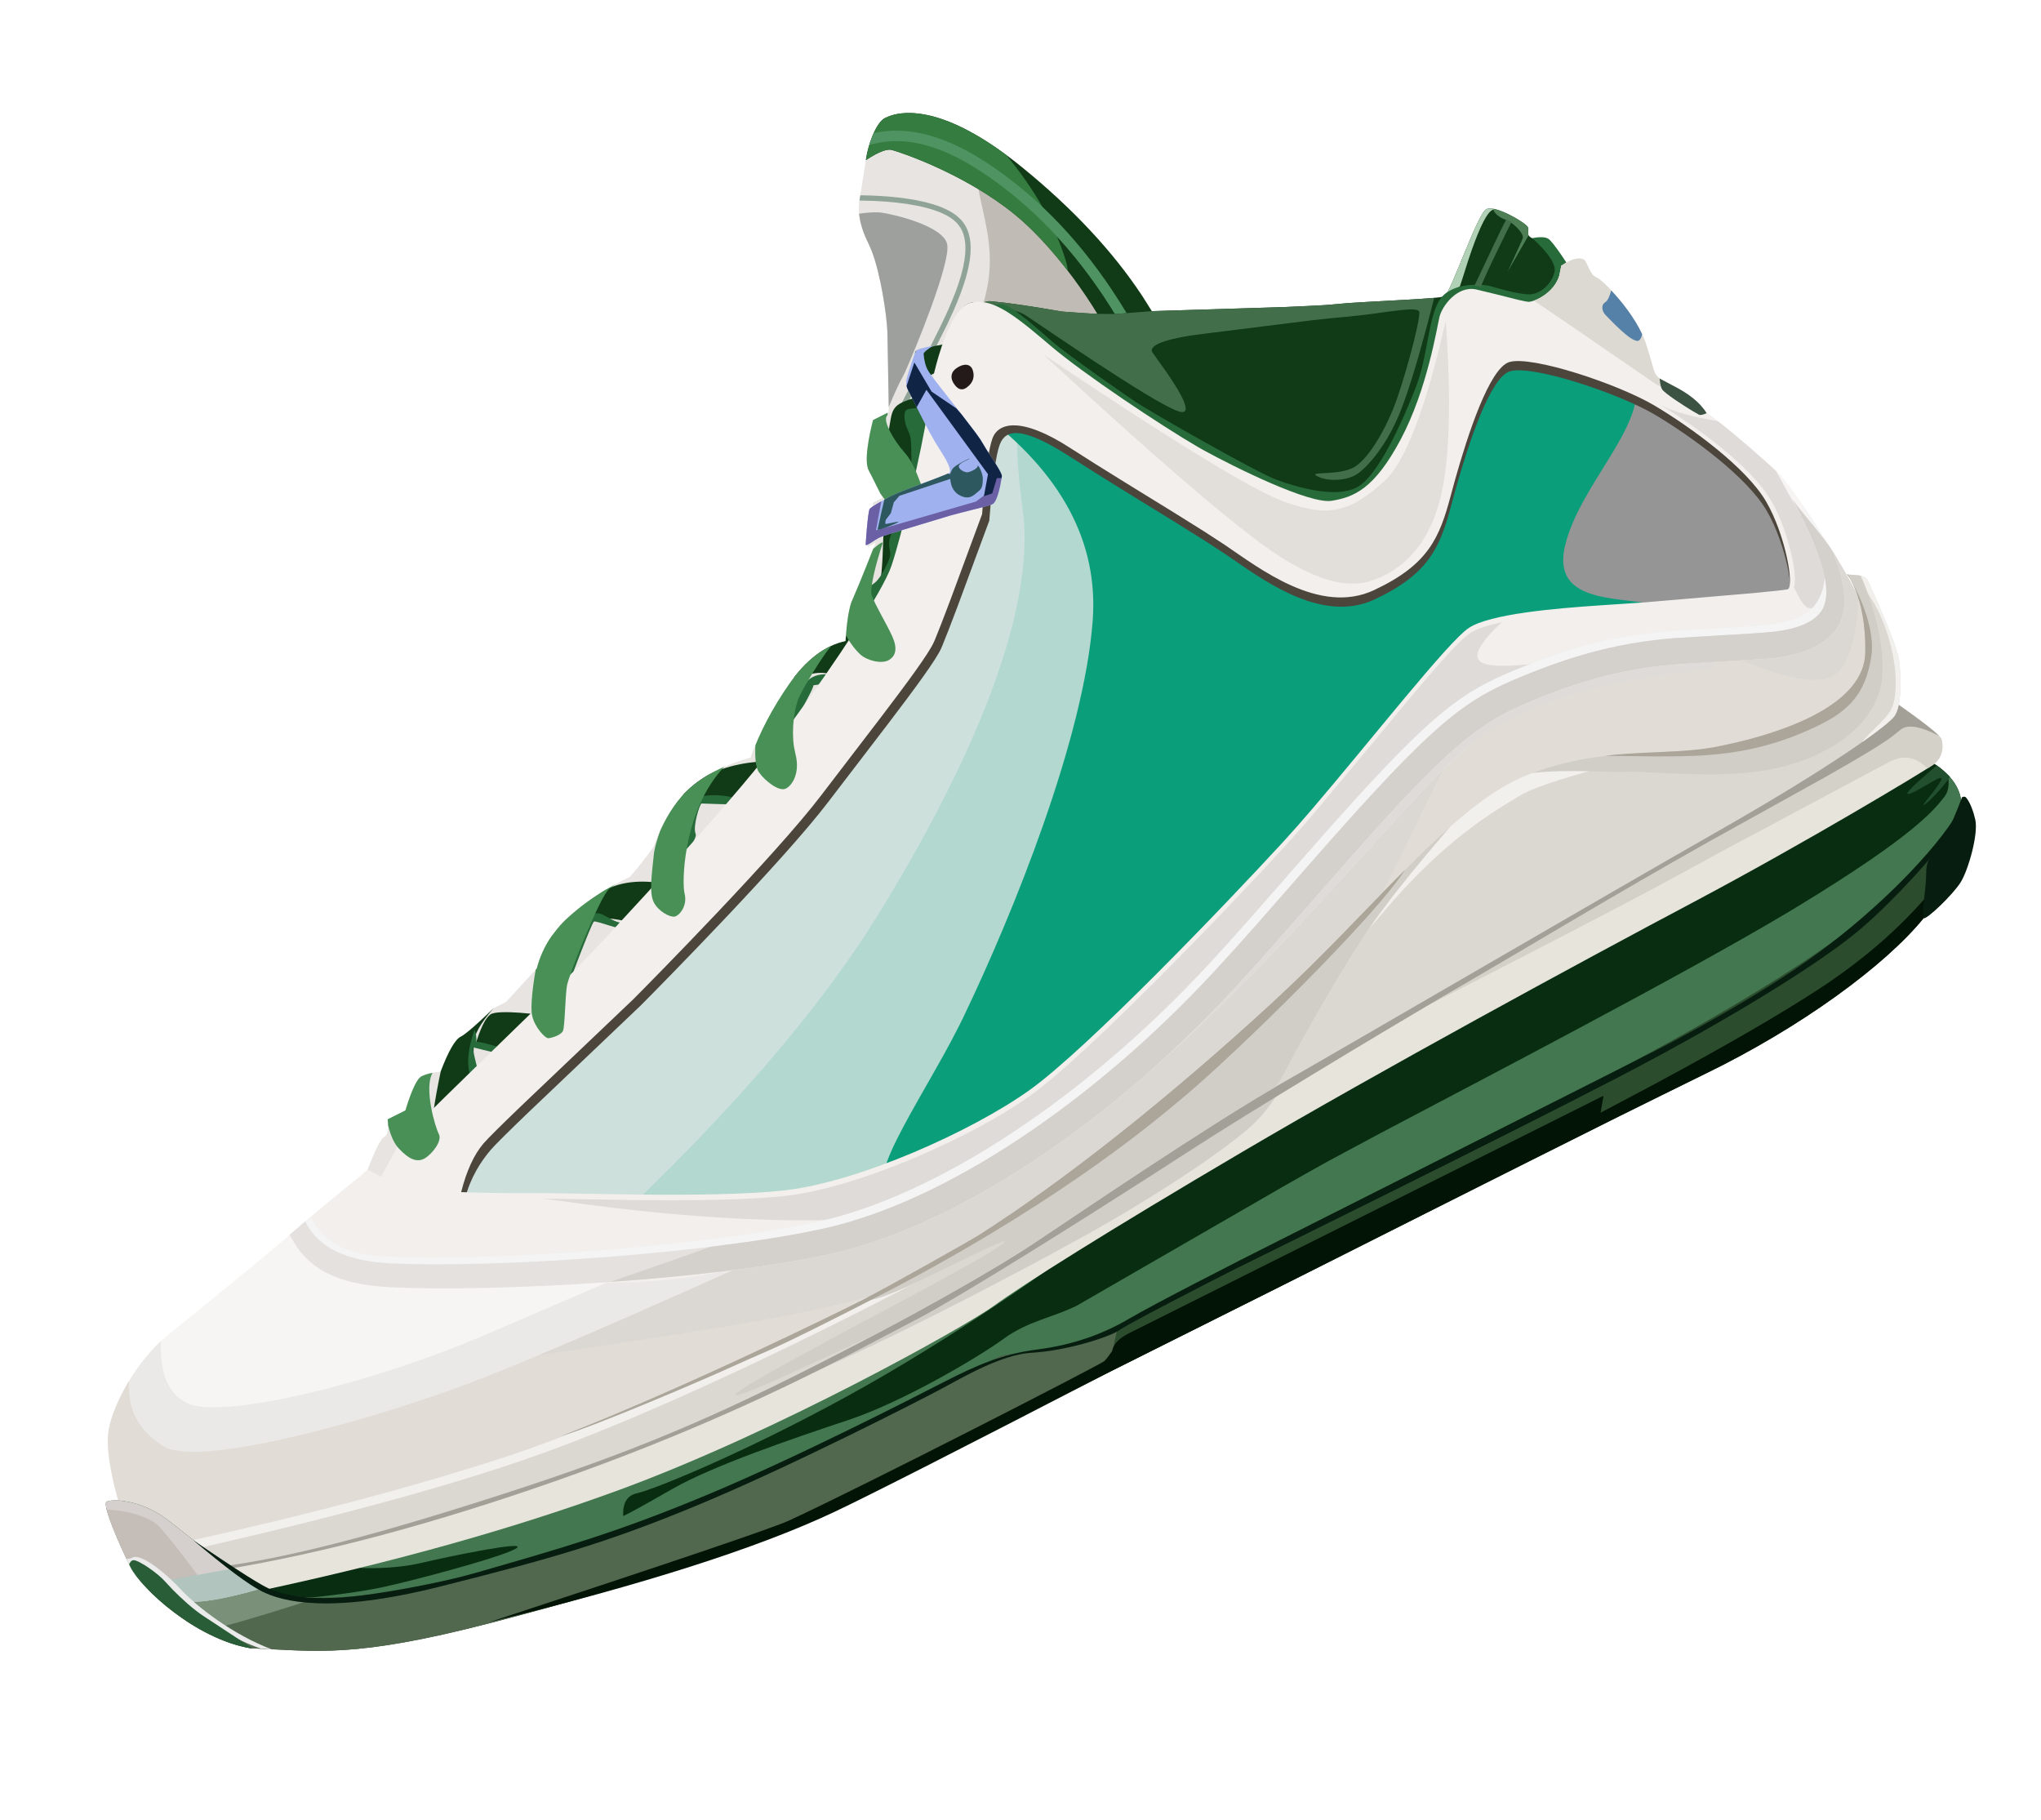 <svg width="277" height="247" viewBox="0 0 277 247" fill="none" xmlns="http://www.w3.org/2000/svg">
<g clip-path="url(#clip0_5_2)">
<path d="M49.852 158.824C49.852 158.824 51.405 154.647 52.147 154.276C52.642 154.028 52.795 153.234 52.606 151.894C54.215 151.089 55.02 150.686 55.02 150.686C55.02 150.686 56.2 146.562 57.192 146.065C57.853 145.734 58.719 145.526 59.79 145.441C60.855 142.648 61.759 141.067 62.501 140.695C63.614 140.138 66.965 136.831 66.965 136.831L68.676 135.975C68.676 135.975 70.065 134.462 72.844 131.436C73.549 128.752 74.945 126.46 77.031 124.561C80.16 121.712 83.156 120.118 85.507 118.989C86.668 117.641 87.725 116.299 88.68 114.965C89.974 111.399 91.626 108.722 93.639 106.936C95.653 105.15 98.397 103.775 101.878 102.813C103.079 99.43 104.822 96.1 107.107 92.823C109.392 89.547 111.942 87.603 114.755 86.993C114.933 84.189 115.257 82.282 115.727 81.276C116.197 80.27 117.238 77.722 118.851 73.632L117.713 74.203L118.507 68.204L119.785 67.564C119.029 66.053 118.391 64.778 117.871 63.74C117.091 62.182 118.491 57.001 118.491 57.001L120.623 55.934C120.623 55.934 120.537 46.997 120.42 44.742C120.303 42.487 119.377 36.062 117.876 33.063C116.875 31.064 116.443 29.258 116.58 27.647C117.108 24.504 117.433 22.454 117.557 21.497C117.742 20.061 118.778 16.683 120.139 16.002C121.5 15.321 127.125 13.288 138.662 22.661C146.354 28.909 152.241 35.431 156.323 42.225C170.939 41.837 179.24 41.524 181.226 41.285C184.205 40.927 195.271 40.599 196.062 40.204C196.853 39.808 200.518 28.991 201.725 28.387C202.933 27.783 207.061 30.232 207.356 30.821C207.651 31.41 206.866 31.903 208.156 32.42C209.446 32.938 210.939 33.798 211.944 36.038C213.613 34.859 214.699 34.988 215.04 35.297C215.381 35.606 215.859 37.395 216.66 37.651C217.461 37.907 222.023 42.51 223.374 46.617C224.726 50.724 224.199 50.869 225.951 51.766C227.702 52.663 230.2 53.808 231.618 56.063C233.265 57.027 239.754 62.615 241.64 64.511C243.526 66.407 250.726 77.585 252.302 81.24C253.878 84.897 253.79 89.761 252.276 93.722C250.762 97.683 239.555 102.802 231.147 105.487C222.739 108.172 196.825 121.256 187.47 130.358C178.115 139.46 147.398 161.789 129.954 172.636C112.51 183.483 56.945 204.554 47.466 207.822C41.147 210.001 33.986 211.118 25.983 211.173L16.299 204.548C14.862 199.622 14.362 196.045 14.799 193.819C15.455 190.479 18.482 184.605 23.013 180.97C27.544 177.335 37.055 169.584 39.608 167.304C42.161 165.023 49.852 158.824 49.852 158.824Z" fill="#F7F5F3"/>
<path d="M25.679 190.516C30.476 192.51 50.512 187.801 66.402 180.91L88.808 171.255L108.103 169.054C89.618 182.37 71.725 190.98 54.423 194.883C29.18 200.578 18.683 206.276 14.864 198.257C14.597 196.42 14.578 194.946 14.799 193.817C15.398 190.768 17.972 185.608 21.863 181.967C21.649 186.525 22.92 189.369 25.679 190.516Z" fill="#EBE9E7"/>
<path d="M22.114 196.203C26.683 199.236 48.938 193.026 61.24 188.598L62.514 188.134C70.434 185.219 85.406 178.767 107.431 168.778C125.903 166.036 143.635 155.92 160.626 138.432L174.759 123.396C192.537 104.577 200.443 97.153 207.271 94.371C214.953 91.243 228.772 88.203 235.876 87.471L239.048 87.222C244.78 86.752 249.353 85.674 249.091 78.71C249.043 77.434 248.943 76.166 248.79 74.906L250.646 78.052C251.381 79.347 251.969 80.462 252.303 81.237C253.879 84.892 253.791 89.757 252.277 93.719C250.923 97.263 241.808 101.734 233.881 104.559L231.147 105.484C222.739 108.169 196.825 121.253 187.47 130.355C178.115 139.457 147.398 161.786 129.954 172.633C112.51 183.48 56.945 204.551 47.466 207.819C41.147 209.998 33.986 211.115 25.983 211.17L16.299 204.545C14.862 199.619 14.362 196.042 14.799 193.816C15.131 192.123 16.073 189.781 17.509 187.408C17.258 192.168 19.564 194.509 22.114 196.203Z" fill="#E1DCD6"/>
<path d="M197.965 100.383C191.966 111.592 185.113 128.021 179.202 135.112C176.921 137.849 174.083 140.903 170.834 144.058C160.035 152.289 146.675 161.773 136.036 168.742C122.386 175.302 116.353 176.572 107.165 178.437L105.15 178.83C98.919 180.003 88.257 181.689 73.159 183.887L80.505 180.755C87.838 177.585 96.816 173.592 107.43 168.777C125.903 166.035 143.635 155.919 160.626 138.431L174.759 123.395L180.102 117.774C187.367 110.189 192.738 104.868 197.072 101.151L197.965 100.383ZM248.789 74.907L250.645 78.053L251.575 79.746C251.845 80.26 252.071 80.716 252.242 81.1C251.876 87.678 250.497 91.314 248.1 92.01C244.441 93.07 237.839 90.343 232.526 87.909L234.839 87.588C235.198 87.544 235.544 87.505 235.876 87.472L239.048 87.222L240.815 87.049C245.689 86.462 249.325 84.942 249.09 78.71C249.043 77.434 248.942 76.168 248.789 74.907Z" fill="#DBD7D2"/>
<path d="M56.303 165.721C55.481 164.621 57.614 159.732 61.969 153.957C66.324 148.181 87.985 127.481 97.311 117.029C106.636 106.577 123.197 82.055 126.795 73.459C130.393 64.862 129.235 50.785 135.223 52.169C141.211 53.553 154.295 61.053 161.627 65.451C168.96 69.85 180.354 76.552 185.677 72.806C191 69.061 198.187 48.008 201.093 45.7C203.999 43.392 221.062 51.112 224.908 53.173C228.754 55.233 238.533 62.998 241.318 67.365C244.103 71.731 245.783 80.517 245.1 81.686C244.417 82.856 210.809 84.828 205.594 87.28C200.379 89.732 177.081 118.031 160.822 134.222C144.562 150.413 127.645 162.113 110.337 165.015C93.029 167.917 57.125 166.821 56.303 165.721Z" fill="#CDE0DC"/>
<path d="M224.908 53.172C228.754 55.233 238.533 62.998 241.318 67.364C244.103 71.73 245.783 80.516 245.1 81.686C244.417 82.855 210.809 84.826 205.594 87.278C205.127 87.499 204.514 87.925 203.774 88.534C202.761 86.319 201.917 84.141 201.187 82.215C199.115 76.749 203.976 65.684 215.769 49.023L218.357 50.105C221.267 51.357 223.719 52.535 224.908 53.172Z" fill="#959595"/>
<path d="M140.261 53.962L140.844 54.208C144.71 55.919 149.337 58.378 153.611 60.784C154.461 63.156 155.326 66.071 156.203 69.632C161.257 90.175 155.383 124.823 145.777 147.66C134.214 156.727 122.37 162.996 110.337 165.014C102.976 166.248 92.251 166.759 82.293 166.855C99.014 151.189 111.371 136.847 119.363 123.825C134.132 99.76 140.42 81.124 138.81 69.212C137.285 57.918 138.12 54.437 140.261 53.962Z" fill="#B2D8CF"/>
<path d="M135.223 52.167C140.088 53.291 149.637 58.455 156.98 62.709L164.827 67.346C171.954 71.481 181.08 76.04 185.677 72.805C190.525 69.395 196.918 51.63 200.216 46.74C201.183 46.094 202.438 45.626 203.853 45.33C208.463 45.835 217.004 49.401 221.923 51.702C223.467 57.715 214.329 65.862 212.403 74.066C210.264 83.175 222.632 80.391 227.182 82.847C227.816 83.189 228.185 83.528 228.318 83.862L219.903 84.77C213.319 85.531 207.519 86.371 205.593 87.278C200.379 89.73 177.08 118.029 160.82 134.22C148.262 146.726 135.31 156.553 122.089 161.715C115.471 162.516 124.984 149.559 130.247 139.045L130.742 138.036C137.561 123.844 147.1 100.184 148.298 84.239C149.096 73.609 144.093 64.23 133.29 56.103C132.68 54.703 132.475 53.581 132.676 52.739C133.359 52.154 134.183 51.928 135.223 52.167Z" fill="#0A9E7B"/>
<path d="M138.66 22.659C145.58 28.281 151.041 34.124 155.04 40.188L156.322 42.224C158.938 48.558 160.873 54.008 162.126 58.573C164.006 65.421 142.216 49.912 136.809 51.989C131.402 54.065 130.874 59.823 126.008 71.855C121.142 83.888 96.938 118.088 86.084 128.579L79.382 135.12C70.786 143.587 62.289 152.248 59.639 155.431L59.27 155.887C56.614 159.296 53.391 159.998 51.02 160.016C50.409 160.02 49.875 159.742 49.416 159.182L49.853 158.824L50.566 157.05C50.972 156.101 51.477 155.027 51.874 154.53L52.148 154.276C52.643 154.028 52.796 153.234 52.607 151.894L55.021 150.686L55.364 149.598C55.787 148.339 56.532 146.396 57.193 146.065C57.854 145.734 58.72 145.526 59.791 145.441C60.856 142.648 61.76 141.067 62.502 140.695C63.615 140.138 66.966 136.831 66.966 136.831L68.677 135.975L72.845 131.436C73.55 128.752 74.946 126.46 77.032 124.561C80.161 121.712 83.156 120.118 85.507 118.989C86.668 117.641 87.726 116.298 88.681 114.964C89.974 111.398 91.627 108.721 93.64 106.935C95.653 105.149 98.398 103.774 101.878 102.812C103.079 99.43 104.822 96.1 107.107 92.823C109.392 89.547 111.942 87.603 114.755 86.992C114.933 84.188 115.257 82.282 115.727 81.276L116.387 79.756C116.954 78.4 117.775 76.359 118.851 73.632L117.713 74.202L118.507 68.204L119.785 67.564L117.871 63.74C117.091 62.182 118.491 57.001 118.491 57.001L120.623 55.934L120.443 45.278C120.435 45.073 120.428 44.893 120.42 44.743C120.315 42.714 119.554 37.306 118.309 34.059L117.876 33.064C116.875 31.065 116.443 29.259 116.58 27.648L117.557 21.498C117.742 20.062 118.778 16.684 120.139 16.003L120.753 15.743C122.82 15.008 128.404 14.328 138.66 22.659Z" fill="#E7E4E1"/>
<path d="M116.643 27.211L116.751 26.504L117.137 26.505C118.718 26.532 120.295 26.621 121.816 26.791C125.441 27.196 128.24 27.992 129.874 29.308L130.431 29.826L130.622 30.047C131.363 30.966 131.72 32.158 131.735 33.591C131.76 35.91 130.921 38.749 129.376 42.238L128.592 43.942L123.869 53.377L118.193 64.395L117.87 63.74L117.814 63.574L124.853 49.874L127.507 44.553L128.352 42.777L128.726 41.95C130.233 38.548 131.048 35.79 131.024 33.599C131.013 32.572 130.812 31.702 130.409 30.995L129.991 30.402L129.909 30.31C128.559 28.848 125.655 27.937 121.738 27.5C120.74 27.389 119.716 27.312 118.682 27.266L116.643 27.211Z" fill="#8FA497"/>
<path d="M135.379 21.492C139.627 22.932 153.655 35.511 155.711 43.526C157.667 51.152 161 54.083 154.761 58.255L148.421 55.301C143.641 53.093 138.946 51.168 136.809 51.988C134.789 52.764 133.45 54.053 132.311 55.992C130.267 54.245 129.296 52.076 130.26 49.692L132.037 45.272C134.128 39.891 135.028 36.217 133.735 30.131L132.674 25.17C131.961 21.494 132.248 20.431 135.379 21.492Z" fill="#C0BBB5"/>
<path d="M119.603 28.851C121.065 29.034 128.054 30.623 128.55 33.161C129.046 35.699 124.178 47.511 122.824 50.514L122.605 50.959C122.074 51.898 121.412 53.32 120.62 55.226L120.441 45.275L120.418 44.74C120.313 42.711 119.552 37.303 118.307 34.056L117.874 33.061C117.144 31.602 116.716 30.246 116.592 28.993C117.92 28.816 118.917 28.765 119.603 28.851Z" fill="#9EA09D"/>
<path d="M120.137 16L120.751 15.74L121.342 15.563C123.784 14.957 129.259 15.021 138.661 22.658C145.581 28.28 151.041 34.123 155.04 40.187L156.322 42.223L157.729 45.711C157.951 46.277 158.168 46.834 158.378 47.384C154.124 48.785 151.745 48.684 151.226 47.079C150.299 44.211 144.28 34.412 137.611 29.015C130.941 23.617 122.339 20.686 121.023 20.344C120.362 20.172 119.195 20.632 117.522 21.724L117.556 21.494C117.74 20.058 118.776 16.681 120.137 16Z" fill="#113B17"/>
<path d="M120.137 16L120.751 15.74L121.342 15.563C123.596 15.003 128.434 15.015 136.557 21.025C140.446 25.704 143.13 30.468 144.632 35.322C144.79 35.833 144.887 36.313 144.926 36.763C142.77 33.958 140.24 31.144 137.609 29.015C130.94 23.617 122.338 20.686 121.022 20.344C120.361 20.172 119.194 20.632 117.521 21.724L117.555 21.494C117.74 20.058 118.776 16.681 120.137 16Z" fill="#347C3F"/>
<path d="M137.858 24.937C144.352 30.091 149.928 36.922 154.587 45.424C154.776 45.769 154.65 46.202 154.305 46.391C153.96 46.58 153.527 46.454 153.338 46.109C148.766 37.767 143.311 31.084 136.972 26.053C129.184 19.873 123.236 18.144 117.975 19.674C118.138 19.146 118.341 18.586 118.576 18.065C124.06 16.862 130.2 18.86 137.858 24.937Z" fill="#4F9362"/>
<path d="M132.713 41.288C133.565 40.986 134.11 40.845 134.349 40.866C136.644 41.065 139.9 41.536 144.117 42.278C146.226 42.444 147.778 42.549 148.773 42.593L151.41 42.611L156.323 42.222L174.093 41.674C177.141 41.556 179.272 41.449 180.487 41.352L181.226 41.282C184.205 40.924 195.271 40.596 196.062 40.201C196.853 39.805 200.518 28.988 201.725 28.384C202.933 27.78 207.061 30.229 207.356 30.818C207.651 31.407 206.866 31.9 208.156 32.417C209.446 32.935 210.939 33.795 211.944 36.035L212.161 35.896L212.142 36.368C212.049 38.758 210.735 41.274 208.934 41.536L206.452 41.87C204.433 42.184 201.864 42.768 199.821 44.144C196.756 46.207 195.475 63.484 190.579 66.886L188.178 68.531C183.758 71.447 178.51 73.953 172.033 70.249L165.796 66.576C155.11 60.198 137.808 49.628 136.624 49.103C135.645 48.668 132.265 53.129 126.483 62.486C125.029 64.729 124.394 66.938 124.577 69.115C124.853 72.377 123.303 84.26 119.261 90.938C115.338 97.418 84.817 132.691 78.535 138.449L76.755 139.981C71.109 144.945 59.489 156.538 58.71 155.307C58.129 154.388 59.03 149.091 59.82 145.363L59.791 145.443C60.856 142.65 61.76 141.069 62.502 140.697C63.253 140.321 65.024 138.692 66.096 137.673L66.966 136.833C65.194 138.866 64.305 140.454 64.3 141.596L64.249 143.922C64.232 145.317 64.291 146.684 64.714 147.034C65.165 147.407 66.236 145.985 67.927 142.768L64.474 141.942C65.172 139.591 65.862 138.166 66.544 137.668C67.567 136.921 73.501 137.701 74.407 137.878C75.011 137.996 79.154 133.911 86.838 125.624C83.712 124.477 81.234 124.325 79.405 125.17C79.467 121.191 83.951 118.829 89.957 119.89C95.648 116.345 101.603 110.094 101.212 109.414C100.82 108.734 95.52 107.809 92.096 108.9C92.297 108.47 92.552 108.066 92.852 107.688L93.641 106.935C94.373 106.286 95.201 105.692 96.124 105.152C99.181 103.615 103.101 103.085 105.684 103.453C108.805 101.484 106.116 98.305 106.64 97.252C106.99 96.552 109.102 95.886 112.978 95.26C114.494 92.841 114.914 91.669 114.237 91.745C113.335 91.844 112.054 90.835 109.649 91.578L108.693 91.944C108.083 92.221 107.793 92.18 107.768 91.931L107.11 92.823C109.396 89.546 111.945 87.603 114.758 86.992L114.814 86.257C115.415 86.043 116.037 85.871 116.672 85.757C119.323 82.757 119.7 77.953 119.793 75.228L119.983 70.329C120.184 65.858 120.53 58.788 120.729 57.732L120.933 56.597C121.115 55.733 121.413 55.071 122.481 54.588C123.478 54.137 125.047 53.671 127.186 53.189L127.335 50.385L126.094 51.006C124.411 48.962 123.841 47.824 124.385 47.591C124.928 47.358 126.245 47.052 128.336 46.674C128.827 45.199 129.375 44.091 129.979 43.349C130.583 42.607 131.49 41.919 132.713 41.288Z" fill="#113B17"/>
<path d="M207.355 30.818C207.558 31.223 207.249 31.583 207.458 31.937L204.622 36.854L206.524 32.688C206.607 32.483 206.657 32.346 206.673 32.275C206.787 31.776 205.795 30.619 204.8 30.041L204.307 29.806C203.379 29.469 202.775 28.921 202.631 28.328C204.312 28.612 207.114 30.337 207.355 30.818Z" fill="#4D7E54"/>
<path d="M132.712 41.288C133.564 40.986 134.109 40.845 134.348 40.866C136.643 41.065 139.899 41.536 144.116 42.278L148.773 42.593L151.41 42.611L156.323 42.222L174.093 41.674L179.91 41.394L183.238 41.109C186.564 40.881 192.045 40.66 194.647 40.417L193.64 44.3C192.335 49.19 191.18 52.936 190.174 55.541C188.249 60.526 185.471 63.474 184.161 64.344C182.851 65.214 180.299 65.402 178.8 64.638C177.301 63.875 181.812 64.641 183.883 63.335C185.954 62.029 188.339 57.775 189.663 53.924L190.253 52.117C191.466 48.239 192.782 43.099 192.614 42.324C192.445 41.54 189.026 42.278 184.62 42.789L182.525 43.003C181.182 43.118 179.638 43.28 177.994 43.468L163.246 45.311C157.928 45.955 155.816 46.927 156.41 47.828L158.378 50.598C160.206 53.261 162.267 56.697 159.758 55.754C155.995 54.34 141.191 44.079 139.136 42.747C137.706 41.82 134.208 41.626 132.1 41.619L132.712 41.288Z" fill="#426F4A"/>
<path d="M201.725 28.384C201.98 28.257 202.364 28.265 202.816 28.363C202.597 28.436 202.405 28.559 202.235 28.722C201.479 29.448 200.498 31.624 199.292 35.248L198.455 37.879L198.125 38.881L196.391 39.771C197.579 37.691 200.641 28.926 201.725 28.384Z" fill="#B0D1B5"/>
<path d="M207.958 32.315C210.213 34.386 211.217 35.928 210.968 36.94C210.595 38.458 209.208 39.773 207.84 39.922C206.472 40.071 203.456 39.16 202.316 38.84C201.175 38.519 196.913 38.245 195.357 40.743C193.801 43.241 193.841 48.247 192.1 52.688C190.359 57.129 187.032 64.646 184.128 66.15C181.225 67.654 176.045 66.123 173.266 65.109C170.486 64.095 156.194 55.908 154.284 54.642C152.374 53.376 144.831 48.1 142.929 46.451C141.027 44.801 137.221 41.346 136.066 41.291C135.296 41.254 133.885 41.576 131.832 42.256C128.932 50.409 126.819 54.695 125.491 55.113C123.5 55.741 122.729 55.024 122.755 56.547C122.78 58.07 123.552 58.504 123.637 59.92C123.694 60.864 123.711 62.649 123.688 65.275C122.122 69.331 121.177 71.835 120.851 72.784C120.363 74.209 121.033 74.812 120.766 75.612C120.499 76.412 119.584 78.439 118.674 79.118C117.764 79.797 117.62 79.832 118.393 81.417C119.166 83.002 114.497 91.63 113.277 91.545C112.057 91.46 110.797 91.348 109.657 92.304C108.516 93.26 107.108 95.659 107.317 97.399C107.526 99.139 106.522 105.686 104.143 107.339C101.764 108.992 99.649 108.228 98.737 108.063C97.825 107.898 95.299 107.701 94.891 108.414C94.483 109.127 93.093 112.791 92.817 114.318C92.633 115.336 91.855 117.75 90.484 121.561C87.748 124.194 85.764 125.43 84.53 125.27C82.68 125.03 81.749 123.561 80.607 124.005C79.466 124.449 76.612 129.62 76.451 131.971C76.29 134.322 69.946 142.67 68.914 142.424C67.882 142.177 65.19 141.295 64.654 141.391C64.685 140.729 64.599 140.18 64.395 139.743C63.551 142.16 63.331 144.142 63.735 145.689C64.223 147.125 64.517 148.214 64.618 148.958C64.807 146.846 64.929 145.813 64.985 145.859C65.068 145.928 64.093 142.523 64.212 142.13C64.844 142.282 66.574 142.705 69.402 143.4C73.889 138.668 76.236 136.032 76.444 135.491C76.756 134.679 80.287 125.201 80.611 125.053C80.935 124.905 84.726 126.417 85.464 126.175C86.202 125.933 91.942 122.323 92.736 120.435C93.113 119.539 92.846 117.74 93.21 116.341C93.612 114.793 94.618 113.659 94.404 113.141C93.996 112.153 94.978 109.087 95.203 109.044C95.428 109.001 101.324 109.403 103.005 108.837C104.686 108.271 107.929 103.896 107.95 102.3C107.971 100.704 108.113 97.756 108.559 96.781C109.005 95.806 110.422 93.397 110.392 92.992C111.264 92.864 112.85 92.639 115.148 92.317C117.867 86.614 119.472 83.073 119.962 81.694C120.697 79.625 129.634 58.207 131.278 54.08C132.923 49.953 135.575 48.146 139.059 51.153C142.544 54.16 164.689 68.423 168.437 69.75C172.185 71.076 182.98 76.691 186.266 72.181C187.394 70.633 190.968 67.878 192.859 63.804C196.477 56.011 198.887 45.57 200.965 44.809C204.13 43.65 210.033 45.574 211.421 44.138C212.809 42.703 213.65 37.513 213.262 36.751C212.872 35.99 210.758 32.791 210.144 32.407C209.736 32.147 209.007 32.118 207.958 32.315Z" fill="#276B3A"/>
<path d="M131.61 41.115C134.371 40.357 137.224 43.584 141.516 47.204L142.622 48.143C147.229 52.074 157.789 59.078 162.579 61.862L163.513 62.392C167.698 64.689 177.811 69.695 180.813 69.213C183.815 68.731 186.599 67.63 190.19 60.873C193.781 54.116 195.094 45.732 195.451 44.251C195.808 42.769 197.871 39.98 200.433 40.538L203.237 41.215L206.231 41.967C206.845 42.111 207.314 42.205 207.543 42.211C208.272 42.232 210.986 41.079 211.716 38.637L211.994 37.216L212.028 37.291C213.697 36.112 214.783 36.241 215.124 36.55C215.465 36.859 215.943 38.648 216.744 38.904C217.545 39.16 222.107 43.763 223.458 47.87L223.997 49.615C224.628 51.803 224.592 52.204 225.642 52.808L227.676 53.869C229.125 54.661 230.689 55.706 231.702 57.316C233.205 58.196 238.744 62.929 241.132 65.191L241.999 66.754L242.298 67.332C243.23 69.178 247.652 75.924 248.071 80.171C248.49 84.419 244.609 87.782 233.562 89.288L229.062 90.425L225.05 90.678C215.457 92.144 204.542 95.68 197.005 102.596C186.956 111.816 162.788 142.714 142.803 154.479C122.818 166.244 99.388 174.696 78.733 173.481C58.078 172.266 49.566 175.174 45.573 172.25C44.01 171.105 42.515 169.769 41.089 168.24L42.711 166.827C45.893 164.113 49.937 160.08 49.937 160.08L49.965 159.994L51.802 160.933L53.536 157.771L54.178 156.518C54.583 155.646 72.989 138.051 78.16 132.844L82.173 128.637L87.934 122.388C93.735 116.023 100.455 108.443 103.895 104.06L105.743 101.657L107.76 98.945C113.299 91.389 119.85 81.6 121.057 78.073C122.465 73.96 125.27 61.971 125.932 57.32L126.04 56.441C126.401 52.665 128.62 41.936 131.61 41.115ZM135.688 60.319C135.167 61.686 134.693 65.13 134.265 70.65L129.95 82.314C129.017 84.79 128.342 86.528 127.925 87.532L127.738 87.974C127.065 89.511 124.07 93.57 120.493 98.263L112.437 108.787C106.39 116.767 89.402 133.993 86.936 136.463L71.698 150.966C69.182 153.384 67.196 155.335 66.589 156.05C65.299 157.57 63.849 159.758 63.124 162.631C65.264 162.708 66.929 163.148 69.023 163.159L73.772 163.154L86.849 163.364C93.721 163.428 101.37 163.361 106.507 162.795C116.553 161.688 131.987 154.782 139.831 149.166C147.675 143.55 166.37 124.047 174.253 115.479L176.174 113.341L178.179 111.029C186.118 101.762 196.645 88.29 199.45 86.454C202.312 84.579 210.972 83.823 217.403 83.394L223.235 83.004L238.214 81.725C240.653 81.49 242.393 81.302 242.696 81.227C243.647 80.99 242.457 73.907 239.778 69.316C237.099 64.724 229.667 59.298 224.705 56.334C219.742 53.37 207.941 49.46 204.916 50.391C202.227 51.218 199.275 60.268 197.573 66.329L196.996 68.441C195.459 74.222 193.972 77.865 186.568 81.338C179.163 84.809 170.928 78.311 166.286 75.181L163.593 73.427L159.404 70.806C154.883 68.011 149.577 64.792 145.364 62.066C138.625 57.706 136.469 58.268 135.688 60.319Z" fill="#4C453C"/>
<path d="M131.61 41.115C134.371 40.357 137.139 42.326 141.432 45.946L142.538 46.885C147.145 50.816 157.706 57.82 162.496 60.604L163.43 61.133C167.615 63.431 177.727 68.437 180.729 67.955C183.731 67.473 186.515 66.372 190.106 59.615C193.697 52.858 195.01 44.474 195.367 42.993C195.724 41.511 197.787 38.722 200.349 39.28L203.153 39.957L206.148 40.709C206.762 40.853 207.231 40.947 207.46 40.953C208.189 40.974 210.903 39.821 211.633 37.379L211.911 35.958L211.945 36.033C213.614 34.854 214.7 34.983 215.041 35.292C215.382 35.601 215.86 37.39 216.661 37.646C217.462 37.902 222.024 42.505 223.375 46.612L223.914 48.357C224.545 50.545 224.509 50.946 225.559 51.55L227.593 52.611C229.042 53.403 230.606 54.448 231.619 56.058C233.122 56.938 238.661 61.671 241.049 63.932L241.916 65.496L242.215 66.073C243.147 67.92 248.507 75.82 248.926 80.068C249.345 84.316 245.464 87.679 234.417 89.185L229.157 89.883L225.395 90.421C215.802 91.887 205.397 95.578 197.861 102.492C187.812 111.712 163.645 142.611 143.659 154.376C123.674 166.141 99.846 175.174 79.191 173.959C58.536 172.744 47.637 174.629 43.645 171.705C42.082 170.56 40.587 169.224 39.161 167.695L40.783 166.282C43.965 163.568 49.854 158.822 49.854 158.822L49.882 158.736L51.719 159.675L53.453 156.513L54.095 155.26C54.5 154.388 72.906 136.793 78.077 131.586L82.09 127.379L87.851 121.13C93.652 114.764 100.372 107.184 103.812 102.801L105.66 100.398L107.677 97.686C113.216 90.131 119.767 80.341 120.974 76.815C122.382 72.701 125.187 60.713 125.849 56.062L125.957 55.183C126.316 51.407 128.62 41.936 131.61 41.115ZM134.709 59.448C134.188 60.815 133.714 64.259 133.286 69.779L128.971 81.443C128.038 83.918 127.363 85.657 126.946 86.661L126.759 87.102C126.086 88.64 123.091 92.698 119.514 97.392L111.458 107.915C105.411 115.895 88.423 133.122 85.957 135.592L70.719 150.095C68.203 152.513 66.217 154.464 65.61 155.179C64.32 156.699 63.312 158.896 62.586 161.77C64.726 161.847 66.843 161.891 68.937 161.902L73.686 161.897L86.763 162.107C93.635 162.171 101.284 162.105 106.421 161.538C116.467 160.431 131.901 153.525 139.746 147.909C147.591 142.293 166.286 122.79 174.169 114.221L176.089 112.083L178.094 109.771C186.033 100.504 196.56 87.033 199.365 85.196C202.227 83.321 210.887 82.565 217.318 82.136L223.15 81.747L238.129 80.467C240.568 80.232 242.308 80.044 242.611 79.969C243.562 79.733 242.372 72.65 239.693 68.058C237.014 63.465 229.582 58.041 224.62 55.077C219.657 52.113 207.856 48.203 204.831 49.134C202.142 49.961 199.19 59.011 197.488 65.072L196.911 67.183C195.374 72.964 193.887 76.607 186.483 80.08C179.079 83.552 170.843 77.054 166.202 73.924L163.509 72.169L159.32 69.549C154.799 66.754 149.493 63.535 145.279 60.809C138.54 56.448 135.491 57.397 134.709 59.448Z" fill="#F2EFEC"/>
<path d="M211.909 35.96L211.943 36.035C213.612 34.856 214.698 34.985 215.039 35.294C215.38 35.603 215.858 37.392 216.659 37.648C217.46 37.904 222.022 42.507 223.373 46.614L223.912 48.359L224.433 50.172C224.669 50.877 224.901 51.175 225.558 51.552L226.449 52.037C225.892 52.506 225.36 52.563 224.852 52.209L212.891 43.99C211.39 42.967 209.932 41.979 208.644 41.113L208.203 40.79C209.304 40.394 211.065 39.275 211.631 37.38L211.909 35.96Z" fill="#DCD8D2"/>
<path d="M73.783 162.65L86.861 162.86L91.522 162.879C97.008 162.869 102.525 162.732 106.52 162.291C116.566 161.184 132 154.278 139.844 148.662C147.688 143.046 166.383 123.543 174.266 114.975L176.186 112.837L178.191 110.525L185.542 101.735C191.614 94.388 197.475 87.251 199.462 85.949C200.395 85.338 201.943 84.846 203.828 84.445C202.649 85.507 201.857 86.345 201.092 87.489C196.764 93.96 217.412 87.344 230.102 88.211C232.823 88.397 233.299 89.283 232.223 90.692L229.556 91.047L225.794 91.585C216.201 93.052 205.395 95.578 197.858 102.493C189.063 110.564 169.452 135.241 151.296 149.16L147.588 151.56C135.932 158.988 125.246 164.655 119.58 165.168C111.233 165.923 98.011 165.855 79.722 163.458L73.783 162.65ZM226.269 55.383C228.257 56.172 230.279 56.684 233.127 57.147C235.406 58.903 239.185 62.17 241.048 63.934L241.915 65.498L242.214 66.075C243.055 67.742 247.505 74.341 248.671 78.734C248.168 80.318 247.503 81.518 246.804 82.056C245.159 83.322 244.651 81.943 243.446 79.666C244.052 78.588 242.848 72.171 240.359 67.903C237.68 63.31 230.248 57.886 225.286 54.922L226.269 55.383Z" fill="#DEDBD8"/>
<path d="M52.119 170.498C66.169 171.252 95.618 169.17 110.927 165.801C127.315 162.195 147.352 148.829 163.9 131.004L166.72 127.922L169.717 124.56L178.561 114.479L181.512 111.154C194.605 96.514 198.49 93.88 205.522 90.961L206.952 90.38C213.466 87.792 219.285 86.24 226.534 85.66L237.079 85.028L238.664 84.909C241.867 84.705 244.978 83.939 246.317 82.108C248.193 79.54 248.501 75.615 244.582 68.406C245.886 70.323 247.407 72.674 248.769 74.895C250.592 79.483 250.811 82.751 249.439 85.026C247.973 87.457 244.529 88.873 240.914 89.285L239.327 89.413C237.653 89.505 230.588 89.902 227.615 90.14C220.695 90.694 215.213 92.177 209.064 94.62L207.838 95.12C201.291 97.871 197.456 100.38 184.468 115.009L171.64 129.591L168.721 132.825C168.247 133.343 167.777 133.853 167.308 134.358C150.31 152.67 129.684 166.427 112.49 170.211C96.853 173.652 67.247 175.399 52.833 174.664C45.671 174.299 41.473 172.058 39.343 167.537L42.186 165.127C43.924 168.376 46.635 170.204 52.119 170.498Z" fill="#F4F4F4"/>
<path d="M52.916 171.427C67.026 172.147 96.415 170.099 111.724 166.73C128.112 163.124 148.149 149.758 164.697 131.933L167.517 128.851L170.514 125.49L179.358 115.409L182.309 112.084C195.402 97.444 199.287 94.809 206.319 91.891L207.749 91.309C214.263 88.722 220.082 87.169 227.331 86.59L237.876 85.957L239.461 85.838C242.664 85.635 245.775 84.868 247.114 83.037C248.99 80.469 247.285 75.246 243.366 68.038C244.67 69.956 247.409 72.675 248.771 74.897C250.594 79.484 250.813 82.752 249.441 85.028C247.975 87.459 244.531 88.874 240.916 89.287L239.329 89.415C237.655 89.507 230.59 89.903 227.617 90.141C220.697 90.695 215.215 92.178 209.066 94.621L207.84 95.121C201.293 97.873 197.458 100.382 184.47 115.011L171.642 129.592L168.723 132.826C168.249 133.344 167.779 133.854 167.31 134.359C150.311 152.671 129.686 166.428 112.492 170.212C96.855 173.653 67.249 175.4 52.835 174.665C45.673 174.3 41.475 172.059 39.345 167.538L41.422 165.745C43.137 169.233 46.872 171.118 52.916 171.427Z" fill="#E4E1DE"/>
<path d="M243.295 67.765C244.599 69.682 247.406 72.673 248.768 74.894C250.591 79.482 250.81 82.75 249.438 85.025C247.972 87.456 244.528 88.872 240.913 89.284L239.326 89.412L228.519 90.07C228.188 90.094 227.884 90.117 227.614 90.139C220.694 90.693 215.212 92.176 209.063 94.619L207.837 95.119C201.29 97.87 197.455 100.379 184.467 115.008L171.639 129.59L168.012 133.595L167.308 134.356C150.31 152.669 129.685 166.426 112.49 170.21C104.817 171.899 93.78 173.179 82.826 173.959L91.375 170.993C93.15 170.369 94.841 169.768 96.45 169.19L101.253 168.559C105.14 168.008 108.706 167.395 111.725 166.731C128.114 163.125 148.151 149.759 164.698 131.934L167.518 128.851L170.515 125.49L179.359 115.409L182.31 112.084C195.403 97.444 199.288 94.81 206.32 91.891L207.75 91.31C214.264 88.722 220.083 87.17 227.332 86.59L237.877 85.958L239.462 85.839C242.665 85.635 245.776 84.869 247.115 83.038C248.988 80.468 247.214 74.974 243.295 67.765Z" fill="#D4D0CC"/>
<path d="M222.874 45.361L222.843 45.475C222.732 45.887 222.578 46.137 222.38 46.225C221.488 46.621 218.422 43.255 217.906 42.749C217.476 42.328 217.319 41.634 217.63 41.213L217.875 40.997C218.166 40.83 218.43 40.305 218.668 39.421C220.072 40.884 221.836 43.123 222.874 45.361Z" fill="#5580A7"/>
<path d="M225.243 51.373L227.592 52.613C229.041 53.405 230.605 54.45 231.618 56.06C231.122 56.301 230.769 56.362 230.584 56.273L229.743 55.794C228.375 54.97 225.95 53.388 225.579 52.836C225.418 52.596 225.306 52.108 225.243 51.373Z" fill="#3C5242"/>
<path d="M261.156 102.818C264.991 104.889 266.645 107.424 266.117 110.422C265.326 114.92 252.001 125.892 241.797 132.906C231.593 139.92 159.41 175.748 156.523 177.526C153.636 179.304 150.96 181.632 146.299 182.642C141.639 183.652 139.164 182.855 133.318 185.788C127.471 188.72 109.942 199.149 92.973 205.199C76.004 211.249 54.837 215.869 48.863 217.126C42.889 218.383 34.792 215.374 34.082 215.01C37.376 214.323 75.648 204.613 95.752 194.761C115.856 184.909 137.131 172.961 156.359 161.265C175.587 149.568 240.14 113.03 246.885 109.62C251.384 107.348 256.14 105.081 261.156 102.818Z" fill="#082D11"/>
<path d="M46.258 211.87L51.8 210.316L59.177 208.641C60.888 208.25 62.611 207.849 64.24 207.445C72.253 205.46 89.082 198.92 99.198 194.54L101.012 193.746C107.167 191.018 121.902 183.093 132.229 177.466L143.234 171.446C144.095 171.011 131.539 180.087 117.869 187.858L115.029 189.444C100.316 197.503 88.466 202.205 86.456 202.635C85.116 202.922 84.491 203.952 84.582 205.727C85.285 205.421 87.491 204.204 91.202 202.076C96.768 198.884 107.651 195.186 115.139 192.694C122.627 190.202 132.895 184.101 136.192 181.687C139.489 179.273 142.762 178.832 146.111 177.195L174.589 160.761C176.728 159.543 178.692 158.436 180.352 157.519L187.401 153.743C200.838 146.65 228.175 132.426 242.399 123.954L243.924 123.037C260.076 113.225 262.569 109.771 263.843 108.188C264.437 107.451 264.606 106.436 264.35 105.144C265.874 106.698 266.462 108.461 266.117 110.422C265.326 114.92 252.001 125.892 241.797 132.906C231.593 139.92 159.41 175.748 156.523 177.526C153.636 179.304 150.96 181.632 146.299 182.642C141.639 183.652 139.164 182.855 133.318 185.788L129.835 187.63C122.091 191.825 107.331 200.08 92.973 205.199L89.141 206.519C72.952 211.915 68.645 212.738 61.743 214.633C57.218 215.876 43.322 217.417 40.721 216.928C44.611 216.589 49.362 215.95 52.152 215.331L54.107 214.876C59.575 213.555 68.877 210.994 70.126 210.067C71.542 209.016 60.888 211.208 57.085 212.11C53.282 213.012 47.412 212.976 46.03 212.295C45.81 212.188 45.906 212.044 46.258 211.87Z" fill="#43774F"/>
<path d="M257.497 95.508C261.337 98.212 263.336 99.809 263.493 100.299C263.728 101.034 263.848 102.769 262.301 103.824C260.754 104.879 245.103 114.325 229.737 122.47C214.371 130.616 187.247 145.342 168.717 156.246C150.186 167.15 138.736 174.395 134.881 177.205C131.026 180.015 105.4 194.349 84.074 202.17C69.857 207.384 53.633 211.942 35.403 215.843L29.895 212.555C55.225 205.967 72.123 201.031 80.59 197.747C93.29 192.82 126.085 175.931 133.49 171.584C140.895 167.237 160.359 153.104 174.748 144.713C189.137 136.322 233.265 110.964 239.646 107.585C243.898 105.332 249.849 101.306 257.497 95.508Z" fill="#E7E4DC"/>
<path d="M257.497 95.508L260.228 97.474C262.29 99.002 263.379 99.943 263.493 100.3C263.728 101.035 263.848 102.77 262.301 103.825L261.577 104.29C259.994 102.633 258.214 102.365 256.224 103.482L233.959 115.378L225.277 120.101C216.393 124.856 200.487 133.056 177.557 144.701L192.556 134.406L230.423 112.733C234.441 110.458 237.538 108.722 239.16 107.846L239.645 107.586C243.898 105.332 249.849 101.306 257.497 95.508Z" fill="#D4D1C8"/>
<path d="M175.43 144.332C173.943 148.026 171.956 150.952 169.47 153.112C165.618 156.459 157.184 162.1 147.734 167.407L142.878 170.07C131.589 176.165 111.029 186.78 103.505 188.729C101.975 189.125 102.742 188.234 105.804 186.055L116.772 180.51C124.324 176.63 130.703 173.219 133.489 171.584C140.894 167.237 160.358 153.104 174.747 144.713L175.43 144.332Z" fill="#D1CEC8"/>
<path d="M257.497 95.508L259.564 96.986C261.414 98.334 262.612 99.289 263.159 99.853L262.06 99.325C260.07 98.455 258.682 98.365 257.894 99.058L256.73 99.99C255.4 100.962 253.019 102.457 247.479 105.585L231.819 114.273C219.169 121.384 207.654 128.343 201.508 131.909L195.712 135.289C186.278 140.853 169.473 150.973 161.978 155.831L155.635 159.916C145.873 166.167 131.856 174.991 125.14 178.651L115.049 183.947C106.224 188.482 93.16 194.748 75.496 200.942C58.942 206.746 43.968 210.756 30.574 212.97L29.894 212.556L41.405 209.521C59.51 204.674 72.22 200.883 79.533 198.15L80.589 197.748C93.289 192.821 126.084 175.932 133.489 171.585C140.277 167.6 157.198 155.393 171.055 146.922L174.748 144.714C187.698 137.162 224.736 115.867 236.666 109.22L239.645 107.586C243.898 105.332 249.849 101.306 257.497 95.508Z" fill="#A3A097"/>
<path d="M250.672 77.926C250.791 78.08 253.025 77.82 253.457 78.722C253.887 79.625 257.458 87.358 257.75 89.686C258.042 92.014 258.111 95.884 257.064 97.234C256.017 98.584 248.756 103.9 233.211 112.762C217.666 121.624 183.401 141.602 173.78 147.099C164.159 152.594 145.161 165.47 140.458 168.622C135.755 171.774 124.247 178.502 108.221 186.522C92.195 194.542 80.745 198.9 61.303 204.942C48.342 208.97 38.153 211.48 30.737 212.472L25.921 209.057C42.147 205.475 56.4 201.681 68.68 197.673C87.097 191.662 121.476 174.858 132.976 167.52C144.476 160.182 158.589 149.02 172.775 135.964C186.961 122.907 197.293 108.96 207.603 105.035C217.913 101.11 225.746 102.757 233.065 101.314C240.384 99.871 253.046 96.194 253.155 88.499C253.262 80.804 250.553 77.772 250.672 77.926Z" fill="#DBD8D2"/>
<path d="M207.602 105.034C214.677 102.341 220.585 102.271 225.961 102.026L222.122 102.957C213.627 105.065 208.369 106.722 206.342 107.928L204.088 109.292C200.442 111.567 195.164 115.306 188.959 122.366L187.511 124.055C179.215 133.969 162.865 147.803 157.374 152.019L153.444 154.935C145.704 160.551 131.562 170.276 122.464 175.001L116.816 177.894C104.942 183.897 86.818 192.581 72.333 197.673C61.33 201.541 46.311 205.653 27.278 210.01L25.919 209.055C42.145 205.473 56.398 201.679 68.677 197.671C87.095 191.66 121.473 174.856 132.974 167.518C144.474 160.18 158.587 149.018 172.773 135.962C186.959 122.906 197.291 108.959 207.602 105.034ZM253.457 78.722L254.982 82.1C256.149 84.775 257.57 88.254 257.75 89.686C258.042 92.014 258.111 95.885 257.064 97.234C256.646 97.772 255.241 98.942 252.717 100.714C253.602 99.431 256.285 97.428 256.825 95.918C258.072 92.433 256.728 85.511 253.918 81.156C252.83 79.471 251.974 78.416 251.35 77.996C252.069 78.035 253.167 78.118 253.457 78.722Z" fill="#F1F0ED"/>
<path d="M196.845 112.156L193.891 115.62C190.644 119.488 188.065 122.787 186.154 125.517C182.06 131.367 176.829 140.779 173.859 146.382C173.685 146.711 173.423 147.087 173.084 147.502L169.777 149.471C164.462 152.713 157.8 157.056 152.068 160.854L140.456 168.621C136.881 171.017 129.372 175.48 118.934 181.007L106.366 186.794C102.525 188.509 99.894 189.579 99.817 189.284C99.566 188.286 128.135 173.823 134.399 169.901L135.472 169.212C137.471 167.879 136.053 168.419 133.551 169.579L123.547 174.403C120.578 175.762 117.279 177.052 117.757 175.997L121.474 174.053C126.248 171.522 130.251 169.255 132.973 167.519C144.473 160.181 158.586 149.019 172.772 135.963C182.1 127.378 189.761 118.409 196.845 112.156Z" fill="#D1CEC8"/>
<path d="M160.857 148.693L158.44 150.699C155.349 153.227 142.157 164.101 119.192 175.904C104.156 183.632 104.508 183.097 100.131 185.112C95.754 187.128 80.673 193.575 76.162 194.871C93.298 188.19 114.13 177.896 117.397 176.221C120.664 174.546 131.58 168.407 132.973 167.518C144.474 160.18 158.587 149.018 172.773 135.962C179.471 129.798 185.309 123.434 190.692 118.021C186.734 124.306 168.134 142.558 160.857 148.693Z" fill="#ABA59A"/>
<path d="M250.672 77.926C250.75 78.027 251.749 77.949 252.544 78.143C254.486 82.518 256.382 89.478 255.086 93.798C253.392 99.446 246.94 103.228 239.816 104.495C232.692 105.762 223.785 104.57 220.559 104.747C218.418 104.865 212.948 104.328 207.953 104.904L207.601 105.035C217.911 101.11 225.744 102.757 233.063 101.314C240.382 99.871 253.044 96.194 253.153 88.499C253.262 80.804 250.553 77.772 250.672 77.926Z" fill="#D1CEC8"/>
<path d="M250.672 77.926L250.78 77.952L251.375 79.001C252.48 81.057 254.535 85.481 253.96 89.132C253.193 94 251.079 96.424 246.526 98.576C241.973 100.727 237.02 102.296 229.85 102.569C225.246 102.744 220.971 102.563 217.786 102.566C223.445 101.892 228.361 102.241 233.064 101.314L235.083 100.886C242.49 99.202 253.055 95.525 253.154 88.5C253.262 80.804 250.553 77.772 250.672 77.926Z" fill="#ABA59A"/>
<path d="M266.587 109.553C266.374 115.309 264.536 120.322 261.071 124.594C255.874 131.001 244.407 139.423 231.419 145.723C218.431 152.023 183.437 169.736 174.056 174.43C164.675 179.125 115.981 203.493 110.258 206.357C104.535 209.221 85.465 215.33 66.673 220.21C47.881 225.09 43.022 224.025 33.996 223.665C26.504 222.382 19.166 215.563 17.703 212.639C16.24 209.715 13.842 204.215 14.461 203.794C15.079 203.373 18.923 203.471 22.402 205.996C25.881 208.521 34.212 215.978 39.36 216.598C44.508 217.217 56.743 217.066 80.435 209.151C104.127 201.236 134.246 184.677 135.648 184.068C137.05 183.459 147.307 183.173 151.155 180.731C155.002 178.29 162.535 173.905 171.539 169.399C180.543 164.893 209.769 150.125 216.223 146.895C222.676 143.665 247.082 130.682 255.533 122.22C261.167 116.581 264.852 112.358 266.587 109.553Z" fill="#2C4C2E"/>
<path d="M25.419 219.346L38.708 216.488L39.36 216.599L41.121 216.755C47.069 217.111 59.112 216.276 80.435 209.152L83.859 207.965C106.929 199.696 134.313 184.649 135.649 184.069C137.051 183.46 147.307 183.174 151.155 180.732L151.62 180.442L150.335 186.296L110.258 206.357C104.755 209.111 86.912 214.865 68.842 219.642L66.673 220.21C47.881 225.09 43.022 224.025 33.996 223.665C30.915 223.137 27.86 221.673 25.228 219.929L25.419 219.346Z" fill="#52684E"/>
<path d="M263.211 119.556C263.411 119.913 263.581 120.267 263.72 120.618C262.976 122.006 262.095 123.332 261.072 124.593C255.875 131 244.408 139.422 231.42 145.722L219.988 151.363C204.814 158.919 183.354 169.767 175.118 173.899L150.139 186.398C130.35 196.635 118.07 202.881 113.299 205.138C102.942 210.037 87.32 215.03 66.432 220.118C91.378 211.928 104.929 207.335 107.086 206.338C117.656 201.453 149.458 185.119 149.88 184.7C150.161 184.42 150.513 183.965 150.936 183.336C151.106 182.404 151.867 181.599 153.22 180.922L217.63 148.687L217.225 150.994L224.733 147.015C234.218 141.916 241.599 137.644 246.875 134.198C253.471 129.89 258.916 125.009 263.211 119.556Z" fill="#021405"/>
<path d="M23.279 217.015C24.862 217.279 26.151 217.338 27.144 217.191L29.977 216.632C31.398 216.329 33.296 215.908 35.671 215.37C37.004 216.017 38.256 216.466 39.361 216.599C40.347 216.718 41.593 216.808 43.129 216.821L37.178 218.697C34.139 219.63 30.944 220.575 30.002 220.742C28.11 221.078 24.419 219.054 23.907 218.27C23.566 217.747 23.356 217.329 23.279 217.015Z" fill="#7A9079"/>
<path d="M14.462 203.795C15.08 203.374 18.924 203.472 22.403 205.997C25.169 208.004 31.002 213.13 35.864 215.458L36.624 215.229L33.667 216.061C29.062 217.277 26.071 217.638 24.694 217.143L23.547 216.773C22.614 216.487 21.38 216.12 20.054 215.657C18.913 214.489 18.097 213.424 17.704 212.639L16.674 210.48C15.352 207.592 13.976 204.126 14.462 203.795Z" fill="#D5D0CD"/>
<path d="M21.698 207.252L22.81 208.55C24.043 210.044 25.637 212.124 27.593 214.79C26.694 215.75 25.851 216.57 25.065 217.249L24.694 217.142L23.547 216.772L21.028 215.985C20.711 215.881 20.385 215.771 20.054 215.656C18.913 214.488 18.097 213.423 17.704 212.638L16.674 210.479L15.769 208.42C15.192 207.047 14.698 205.735 14.481 204.857C16.93 204.912 20.368 205.774 21.698 207.252Z" fill="#C5BDB7"/>
<path d="M22.052 214.562L31.49 212.873C32.502 213.56 33.521 214.204 34.517 214.758L35.84 215.446L33.668 216.061L31.099 216.688C27.932 217.387 25.797 217.539 24.695 217.143L23.781 216.856L22.052 214.562Z" fill="#B1C5BE"/>
<path d="M17.952 211.373C18.891 210.794 21.624 212.717 23.948 215.063L24.57 215.712C26.679 217.986 31.57 221.814 36.882 223.817L35.44 223.729C31.915 222.531 28.381 220.347 26.433 218.641L24.446 216.82C22.161 214.663 19.82 212.312 19.432 212.297C19.104 212.285 18.353 212.371 17.651 212.547L17.159 211.522C17.476 211.554 17.739 211.504 17.952 211.373Z" fill="#EBEBEB"/>
<path d="M18.137 211.715C18.811 211.692 21.417 213.488 22.35 214.554L23.456 215.735C24.6 216.896 26.216 218.386 27.682 219.341L34.261 223.667L33.997 223.666C26.505 222.383 19.167 215.564 17.704 212.64L17.528 212.282C17.673 211.913 17.876 211.724 18.137 211.715Z" fill="#285D37"/>
<path d="M266.277 108.186C265.185 111.173 264.129 113.364 263.109 114.762C261.579 116.861 261.438 116.882 261.414 118.773C261.39 120.664 260.718 124.319 261.072 124.594C261.425 124.868 265.087 121.377 266.121 119.686C267.155 117.995 268.512 113.191 268.085 111.239C267.871 110.261 267.405 108.885 266.831 108.227C266.705 108.083 266.52 108.069 266.277 108.186Z" fill="#061D0F"/>
<path d="M260.428 105.969L262.848 103.86L262.775 103.801C263.512 104.32 264.131 104.864 264.631 105.431C264.171 106.186 262.446 108.243 261.376 109.044C260.191 109.93 262.538 107.494 263.37 106.015C264.202 104.535 260.81 107.152 259.226 107.693C258.494 107.942 258.895 107.368 260.428 105.969Z" fill="#224F2D"/>
<path d="M57.192 146.065C57.613 145.854 58.117 145.693 58.705 145.582C57.494 147.714 59.094 153.03 59.553 153.869C60.058 154.792 58.704 156.542 57.672 157.171C56.64 157.8 55.515 157.346 54.109 155.831C53.497 155.171 53.017 154.123 52.669 152.688C52.671 152.446 52.647 152.182 52.606 151.893L55.02 150.685L55.363 149.597C55.785 148.339 56.53 146.396 57.192 146.065ZM82.169 120.758L83.541 119.978L82.705 120.592C81.451 121.572 77.195 132.31 76.949 133.74C76.702 135.17 76.669 139.312 76.402 139.896C76.135 140.48 74.859 140.857 74.424 140.886C73.989 140.915 72.538 139.378 72.206 137.757C71.98 136.653 72.312 133.718 72.708 131.575L72.844 131.436C73.256 129.866 73.905 128.431 74.79 127.129L75.669 125.999C76.074 125.491 76.533 125.015 77.032 124.561C78.82 122.932 80.564 121.714 82.169 120.758ZM98.296 104.058L98.105 104.263C93.091 109.707 92.554 118.558 92.843 120.876L92.906 121.232C93.356 122.968 92.15 124.295 91.541 124.386C90.932 124.477 89.375 123.706 88.73 122.441C88.085 121.176 88.464 118.632 88.734 115.979C88.826 115.075 89.192 113.878 89.605 112.722C90.729 110.25 92.076 108.324 93.64 106.936C94.902 105.813 96.455 104.854 98.296 104.058ZM112.812 87.644L112.741 87.737C111.405 89.347 109.162 93.115 108.507 94.483C107.807 95.945 107.397 98.888 107.752 101.302L107.952 102.298C108.619 104.836 107.554 106.577 106.641 107.016C105.728 107.455 103.841 105.998 102.99 104.781C102.553 104.156 102.442 102.689 102.52 101.14L101.877 102.811C103.078 99.427 104.821 96.097 107.106 92.822C108.854 90.317 110.756 88.591 112.812 87.644ZM118.521 74.463L119.103 73.989C119.544 73.656 119.886 73.457 119.768 73.788L119.482 74.668C118.958 76.365 117.997 79.819 118.312 80.785C118.705 81.993 120.355 84.704 121.091 86.338C121.827 87.975 121.594 89.007 120.624 89.573C119.654 90.138 117.698 89.65 116.78 88.826C116.106 88.222 115.304 87.171 114.801 86.166L114.754 86.992C114.907 84.588 115.166 82.844 115.533 81.761L116.601 79.236C117.089 78.056 117.729 76.466 118.521 74.463ZM120.438 56.023C120.496 56.16 120.481 56.309 120.361 56.453C119.793 57.136 121.324 59.798 122.749 61.389C124.174 62.978 124.702 65.174 125.42 66.727C126.138 68.278 124.393 69.617 123.25 70.174C122.459 70.561 120.705 68.668 119.492 66.99L117.868 63.739C117.088 62.181 118.489 57.001 118.489 57.001L120.438 56.023Z" fill="#489056"/>
<path d="M126.627 46.921C125.759 47.476 125.333 47.848 125.349 48.037C125.426 48.983 125.635 49.746 125.976 50.327C126.641 51.457 132.526 58.619 133.254 59.958C133.982 61.297 136.05 64.102 135.974 64.631C135.898 65.161 135.432 68.044 134.708 68.405C133.984 68.766 130.277 69.526 128.121 70.211C125.965 70.896 120.243 72.524 119.417 72.918C118.591 73.312 117.478 74.252 117.487 73.884C117.496 73.515 117.789 69.323 118.045 69.03C118.301 68.737 120.228 67.649 121.442 67.079C122.655 66.509 128.704 64.361 128.856 64.148C129.008 63.935 129.143 63.455 127.471 60.887C125.8 58.32 123.685 53.687 123.325 53.097C122.965 52.507 122.903 51.888 123.078 51.265C123.253 50.642 124.097 47.967 124.315 47.639C124.46 47.42 125.231 47.181 126.627 46.921Z" fill="#A0B1EF"/>
<path d="M119.604 68.033L118.885 71.96L121.72 71.173L132.457 68.06L133.793 67.058L134.605 64.724L135.954 64.727L135.731 65.963C135.512 66.969 135.161 68.179 134.708 68.405C134.064 68.725 131.064 69.362 128.891 69.98L121.014 72.364C120.232 72.611 119.642 72.81 119.417 72.917C118.59 73.311 117.478 74.251 117.487 73.883L117.639 71.804C117.749 70.558 117.902 69.192 118.045 69.029L118.436 68.731C118.727 68.538 119.146 68.289 119.604 68.033Z" fill="#6B5FA5"/>
<path d="M123.033 52.388L124.095 49.184L126.43 53.139L129.792 55.416L130.481 56.206L132.45 58.782C132.709 59.136 132.923 59.437 133.074 59.667L133.898 61.029C134.793 62.432 136.031 64.221 135.972 64.633L135.929 64.87L135.291 64.885L134.664 66.957L133.534 67.335L134.089 64.353L125.729 52.897L124.41 55.261L123.438 53.306L123.323 53.099C123.181 52.864 123.086 52.627 123.033 52.388Z" fill="#102546"/>
<path d="M121.441 67.079C122.542 66.562 127.626 64.745 128.67 64.254L128.917 64.356L129.219 63.705C129.319 63.519 129.585 63.292 130.017 63.024L130.728 62.618C131.209 62.361 131.635 62.166 131.588 62.238C131.517 62.346 130.168 62.821 130.129 63.249C130.09 63.677 130.858 64.091 131.249 64.095C131.64 64.099 132.87 63.523 132.69 63.126C132.974 63.378 133.43 64.415 133.387 65.1C133.344 65.785 133.344 66.263 132.782 66.685L132.286 67.093C131.846 67.438 131.303 67.712 130.384 67.287C129.526 66.89 129.053 66.125 128.965 64.99L122.071 67.281L121.312 68.161L120.906 69.63L120.22 70.533C120.129 70.908 120.131 71.098 120.225 71.105L121.551 70.847C121.788 70.806 121.954 70.789 121.932 70.833C121.864 70.966 119.104 72.091 119.11 71.847L119.625 69.487C119.739 68.998 119.871 68.434 120.022 67.795C120.515 67.535 121.021 67.276 121.441 67.079Z" fill="#2E5860"/>
<path d="M132.014 50.21C131.716 49.328 130.757 49.287 129.805 49.966C128.853 50.645 129.121 51.501 129.368 51.917C129.615 52.333 130.234 53.255 131.163 52.61C132.092 51.964 132.312 51.092 132.014 50.21Z" fill="#251A1A"/>
<path d="M263.066 115.069C262.691 115.718 257.608 121.692 252.587 125.999C247.566 130.306 235.485 137.944 219.678 146.163C203.871 154.382 169.793 171.128 167.181 172.435C164.569 173.742 152.884 179.76 151.868 180.524C150.852 181.289 145.05 183.293 139.902 183.578C135.885 183.841 130.723 186.871 127.824 188.431C124.925 189.991 107.331 198.99 94.846 204.179C82.361 209.369 74.802 211.501 59.723 215.297C44.644 219.093 38.256 217.318 35.533 215.942C33.717 215.025 30.613 212.71 26.221 208.996C32.242 213.122 35.793 215.365 36.873 215.727C37.915 216.076 41.054 217.503 49.075 216.504C53.177 215.993 60.185 214.696 64.44 213.47C76.362 210.035 83.552 208.021 95.834 202.906C108.114 197.791 123.602 189.843 128.144 187.514C132.686 185.185 136.099 183.721 140.819 183.118C145.539 182.515 149.638 181.065 153.139 179.005C156.639 176.945 167.821 171.232 173.334 168.473C178.847 165.714 223.275 143.271 224.984 142.416C226.693 141.561 239.036 135.063 246.978 129.157C254.92 123.251 262.499 115.696 265.851 110.062L264.949 112.524C263.944 113.788 263.316 114.636 263.066 115.069Z" fill="#061D0F"/>
<path d="M141.583 48.094C155.772 61.201 165.752 69.844 171.523 74.022C180.18 80.29 184.43 79.433 186.573 78.65C188.715 77.865 193.378 75.54 195.395 67.942C196.74 62.877 197.011 54.741 196.208 43.535C193.491 55.546 190.685 62.827 187.789 65.377C183.446 69.202 180.696 70.439 174.219 68.053C169.9 66.462 159.022 59.809 141.583 48.094Z" fill="#E2DEDA"/>
<path d="M200.12 38.743C202.69 33.277 204.121 30.303 204.413 29.821C204.609 29.906 204.859 29.988 205.162 30.068C202.917 34.571 201.52 37.521 200.97 38.917C200.943 38.932 200.659 38.874 200.12 38.743Z" fill="#426F4A"/>
</g>
<defs>
<clipPath id="clip0_5_2">
<rect width="277" height="247" fill="white"/>
</clipPath>
</defs>
</svg>
